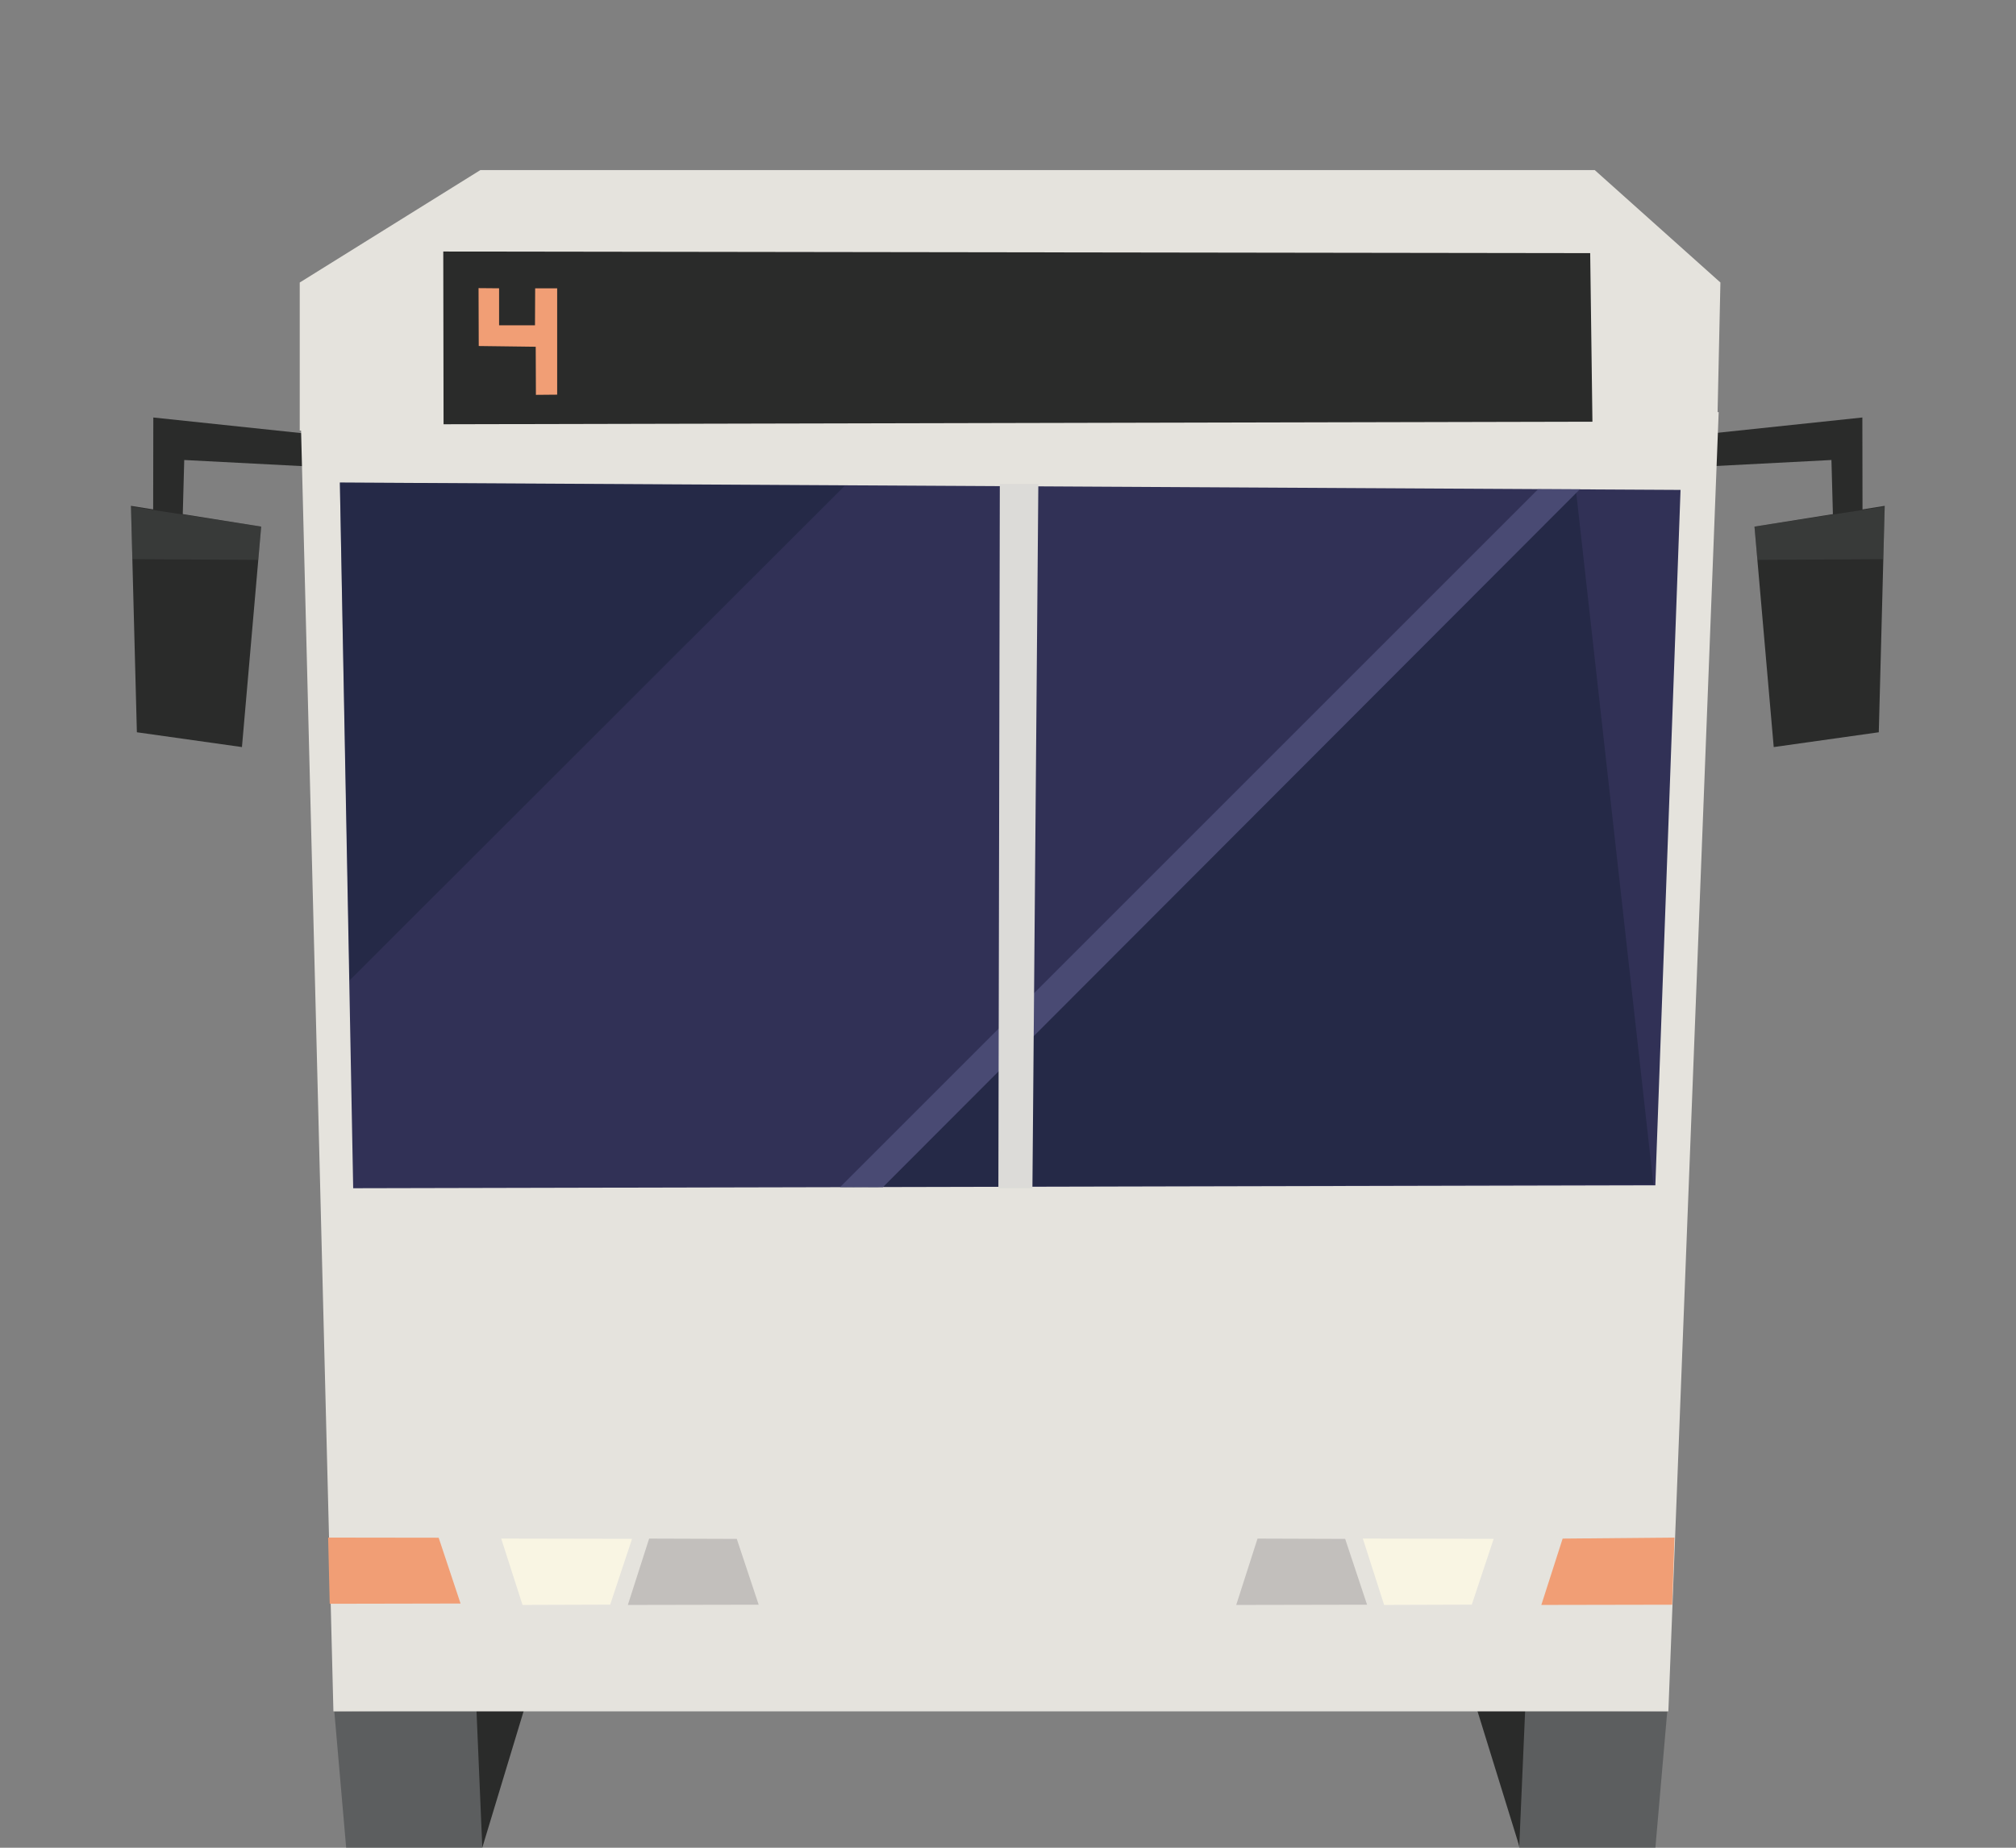 <?xml version="1.0" standalone="no"?><!DOCTYPE svg PUBLIC "-//W3C//DTD SVG 1.1//EN" "http://www.w3.org/Graphics/SVG/1.1/DTD/svg11.dtd"><svg width="288px" height="264px" version="1.1" xmlns="http://www.w3.org/2000/svg" xmlns:xlink="http://www.w3.org/1999/xlink" xml:space="preserve" style="fill-rule:evenodd;clip-rule:evenodd;stroke-linejoin:round;stroke-miterlimit:1.414;"><rect width="100%" height="100%" fill="#808080" stroke="none"/><g><g id="bus-inbound" transform="matrix(0.5,0,0,0.5,-405.276,-249.794)"><g transform="matrix(2,0,0,2,-505.134,-699.462)"><path d="M898.101,666.358l21.376,-1.109l0.211,7.821l4.228,-0.633l-0.022,-13.261l-26.003,2.745l0.21,4.437Z" style="fill:#2a2b2a;fill-rule:nonzero;"/></g><g transform="matrix(2,0,0,2,-505.134,-699.462)"><path d="M927.088,671.802l-0.846,32.348l-15.01,2.115l-2.749,-31.502l18.605,-2.961Z" style="fill:#2a2b2a;fill-rule:nonzero;"/></g><g transform="matrix(2,0,0,2,-505.134,-699.462)"><g opacity="0.3"><path d="M927.088,671.908l-0.211,7.505l-17.972,0.105l-0.422,-4.756l18.605,-2.854Z" style="fill:#5c5e5f;fill-rule:nonzero;"/></g></g><g transform="matrix(2,0,0,2,-505.134,-699.462)"><path d="M705.538,666.358l-21.376,-1.109l-0.211,7.821l-4.228,-0.633l0.022,-13.261l26.003,2.745l-0.21,4.437Z" style="fill:#2a2b2a;fill-rule:nonzero;"/></g><g transform="matrix(2,0,0,2,-505.134,-699.462)"><path d="M676.551,671.802l0.846,32.348l15.01,2.115l2.749,-31.502l-18.605,-2.961Z" style="fill:#2a2b2a;fill-rule:nonzero;"/></g><g transform="matrix(2,0,0,2,-505.134,-699.462)"><path d="M705.603,844.051l1.69,19.449l19.451,0l4.018,-19.661l-25.159,0.212Z" style="fill:#5c5e5f;fill-rule:nonzero;"/></g><g transform="matrix(2,0,0,2,-505.134,-699.462)"><path d="M725.899,843.626l0.845,19.874l6.02,-19.874l-6.865,0Z" style="fill:#2a2b2a;fill-rule:nonzero;"/></g><g transform="matrix(2,0,0,2,-505.134,-699.462)"><path d="M874.88,863.5l19.45,0l1.692,-19.45l-25.16,-0.211l4.018,19.661Z" style="fill:#5c5e5f;fill-rule:nonzero;"/></g><g transform="matrix(2,0,0,2,-505.134,-699.462)"><path d="M868.86,843.839l6.02,19.449l0.845,-19.449l-6.865,0Z" style="fill:#2a2b2a;fill-rule:nonzero;"/></g><g transform="matrix(2,0,0,2,-505.134,-699.462)"><path d="M705.473,844.037l190.708,0l7.188,-185.628l-202.538,1.691l4.642,183.937Z" style="fill:#e5e3dd;fill-rule:nonzero;"/></g><g transform="matrix(2,0,0,2,-505.134,-699.462)"><path d="M700.662,661.034l0,-21.143l25.807,-16.068l159.191,0l17.956,16.066l-0.458,21.055l-202.496,0.09Z" style="fill:#e5e3dd;fill-rule:nonzero;"/></g><g transform="matrix(2,0,0,2,-505.134,-699.462)"><path d="M721.167,635.463l0.042,24.679l164.124,-0.367l-0.32,-24.083l-163.846,-0.229Z" style="fill:#2a2b2a;fill-rule:nonzero;"/></g><g transform="matrix(2,0,0,2,-505.134,-699.462)"><path d="M706.394,668.468l1.904,100.83l186.025,-0.417l3.597,-99.359l-191.526,-1.054Z" style="fill:#313156;fill-rule:nonzero;"/></g><g transform="matrix(2,0,0,2,-505.134,-699.462)"><g opacity="0.3"><path d="M894.042,768.715l-11.034,-98.881l-104.913,99.287l115.947,-0.406Z" style="fill:#0a1724;fill-rule:nonzero;"/></g></g><g transform="matrix(2,0,0,2,-505.134,-699.462)"><g opacity="0.3"><path d="M706.394,668.468l1.389,71.139l70.75,-70.688l-72.139,-0.451Z" style="fill:#0a1724;fill-rule:nonzero;"/></g></g><g transform="matrix(2,0,0,2,-505.134,-699.462)"><path d="M726.207,640.692l0.028,8.271l8.139,0.106l0.027,6.871l3.038,-0.027l-0.001,-15.196l-3.143,0l-0.025,5.287l-5.128,0l0,-5.287l-2.935,-0.025Z" style="fill:#f19e75;fill-rule:nonzero;"/></g><g transform="matrix(2,0,0,2,-505.134,-699.462)"><g opacity="0.3"><path d="M676.551,671.908l0.212,7.505l17.971,0.105l0.422,-4.756l-18.605,-2.854Z" style="fill:#5c5e5f;fill-rule:nonzero;"/></g></g><g transform="matrix(2,0,0,2,-505.134,-699.462)"><path d="M783.97,769.149l99.563,-99.71l-5.979,0l-99.688,99.689l6.104,0.021Z" style="fill:#494a73;fill-rule:nonzero;"/></g><g transform="matrix(2,0,0,2,-505.134,-699.462)"><path d="M800.47,769.298l4.862,0l0.845,-100.626l-5.502,-0.004l-0.205,100.63Z" style="fill:#dcdbd8;fill-rule:nonzero;"/></g><g transform="matrix(2,0,0,2,-505.134,-699.462)"><path d="M763.098,819.398l3.127,9.402l-18.691,0.036l3.043,-9.479l12.521,0.041Z" style="fill:#c2bfbc;fill-rule:nonzero;"/></g><g transform="matrix(2,0,0,2,-505.134,-699.462)"><path d="M745.01,828.794l3.127,-9.402l-18.691,-0.036l3.043,9.479l12.521,-0.041Z" style="fill:#f9f5e3;fill-rule:nonzero;"/></g><g transform="matrix(2,0,0,2,-505.134,-699.462)"><path d="M868.098,828.794l3.127,-9.402l-18.691,-0.036l3.043,9.479l12.521,-0.041Z" style="fill:#f9f5e3;fill-rule:nonzero;"/></g><g transform="matrix(2,0,0,2,-505.134,-699.462)"><path d="M850.01,819.398l3.127,9.402l-18.691,0.036l3.043,-9.479l12.521,0.041Z" style="fill:#c2bfbc;fill-rule:nonzero;"/></g><g transform="matrix(2,0,0,2,-505.134,-699.462)"><path d="M897.053,819.21l-0.327,9.59l-18.692,0.035l3.043,-9.479l15.976,-0.146Z" style="fill:#f19e75;fill-rule:nonzero;"/></g><g transform="matrix(2,0,0,2,-505.134,-699.462)"><path d="M720.51,819.231l3.127,9.402l-18.691,0.036l-0.226,-9.459l15.79,0.021Z" style="fill:#f19e75;fill-rule:nonzero;"/></g></g></g></svg>